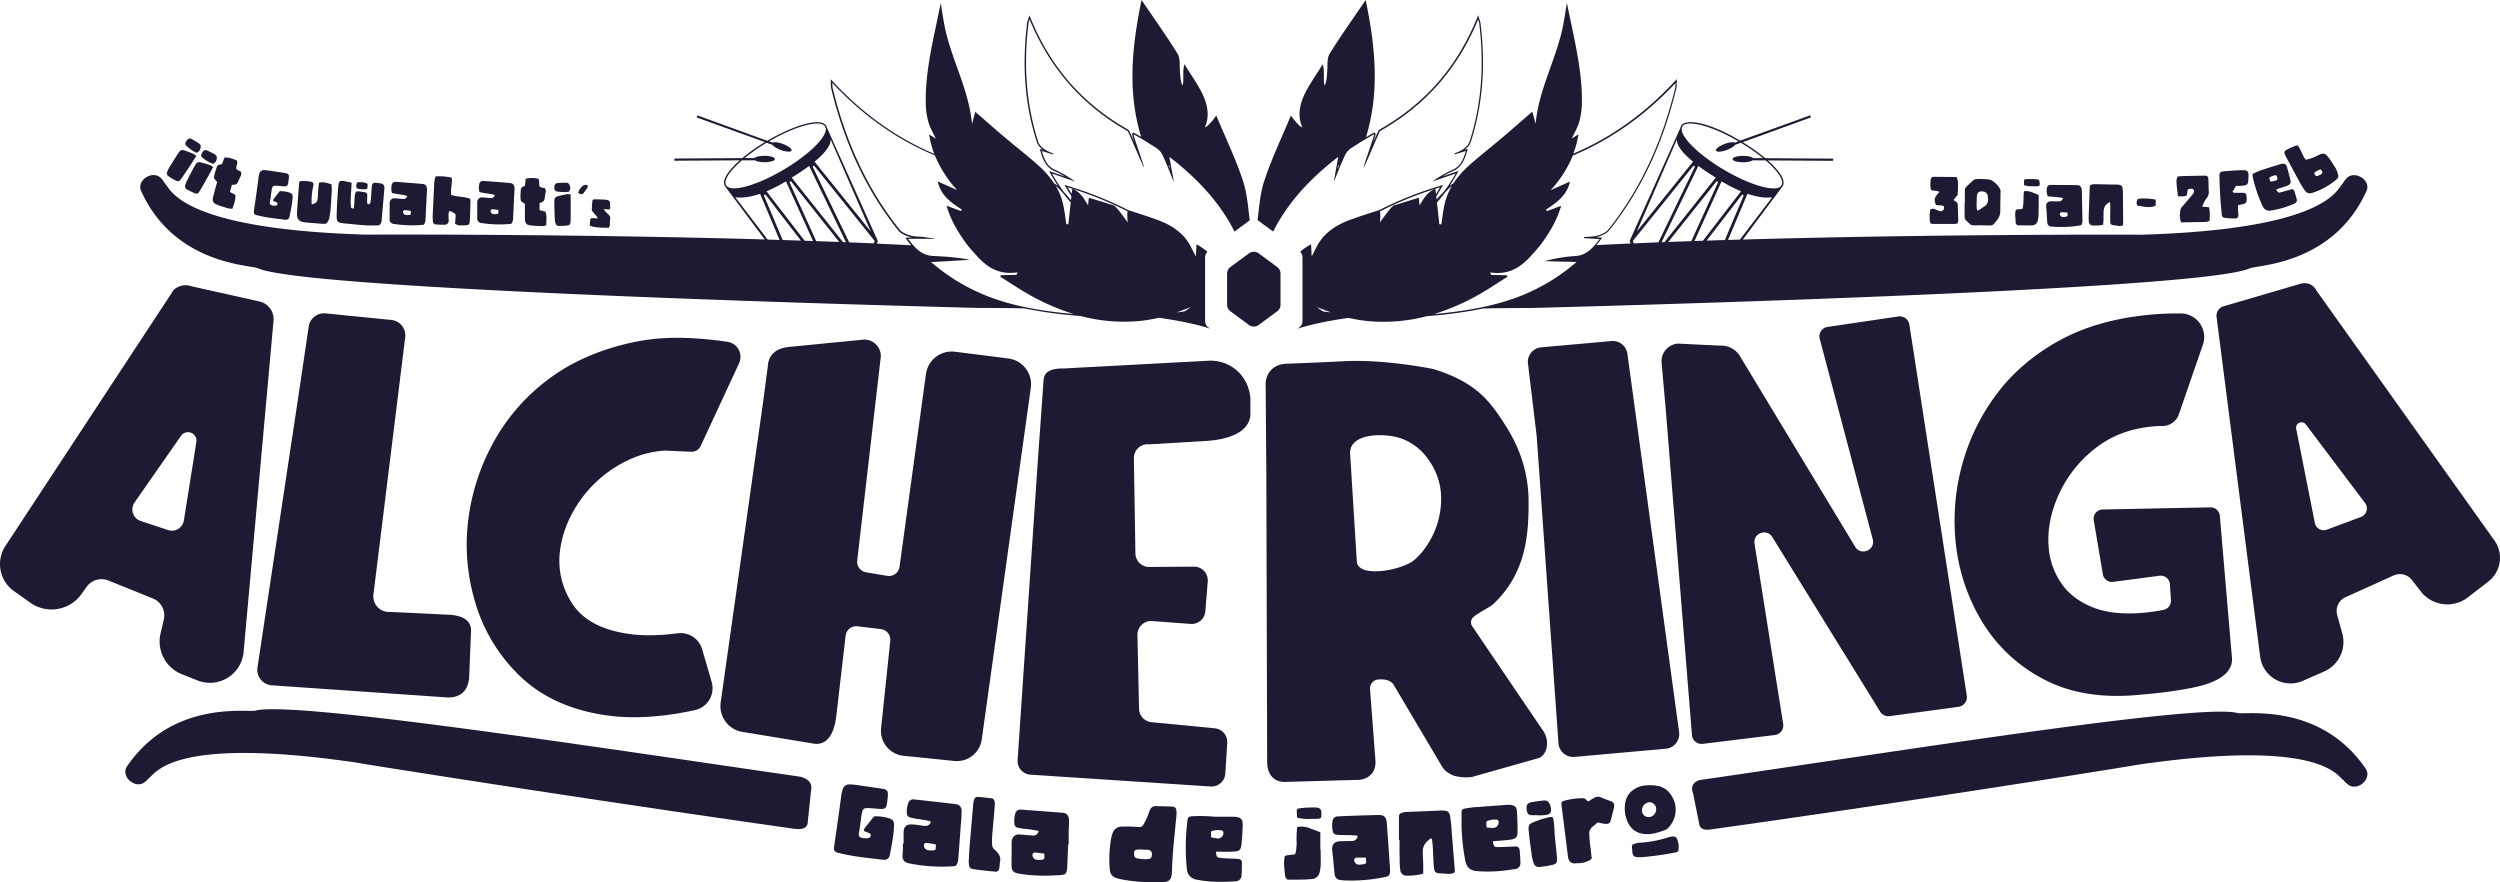 <svg xmlns="http://www.w3.org/2000/svg" viewBox="0 0 1767.51 623.75"><defs><style>.cls-1{fill:#1e1a33;}</style></defs><title>logo dark36</title><g id="Layer_2" data-name="Layer 2"><g id="Single_Color" data-name="Single Color"><path class="cls-1" d="M571,582l2.49-23.72c1.46-7.9-8.47-9.25-8.47-9.25-136.92-19.8-355.08-53.48-384-46.72a9.52,9.52,0,0,1-1.6.25c-9.22.57-58.65-5.7-89.32,38.83l0,.05c-5.61,7.22,5.93,17.43,12.77,11.07.1-.1.89-.7,1-.8s1.54-1.69,1.78-1.86c4.74-3.42,16.86-29.53,145.61-10.8q.88.13,1.77.3c7.75,1.44,161.64,25.82,308.49,46.6C571,587.32,571,582,571,582Z"/><path class="cls-1" d="M1208.67,586.53c145.08-20.3,293.08-44.1,300.67-45.51q.89-.16,1.77-.3c128.74-18.72,140.87,7.37,145.61,10.8.24.17,1.56,1.66,1.78,1.87s.89.7,1,.79c6.84,6.36,18.38-3.84,12.77-11.07l0-.05c-30.67-44.53-80.1-38.26-89.32-38.83a9.52,9.52,0,0,1-1.6-.25c-28.49-6.66-241.18,27.53-379.27,47.46,0,0-8.28,1.45-5,9.73l4.29,21.43S1201.7,587.51,1208.67,586.53Z"/><path class="cls-1" d="M138.81,108a27.09,27.09,0,0,1-6.8-4.71c-1.28-1.07-1.22-2.21-.14-3.76s2.13-2,3.55-1.27a57.8,57.8,0,0,1,5.07,3.06c1.51,1,1.71,1.93,1.21,3.66A4,4,0,0,1,138.81,108Zm0,2.34c-2,3-3.69,5.74-5.48,8.42s-3.63,5.39-5.52,8c-1,1.39-1.73,1.68-3.28,1a43,43,0,0,1-5.45-3.18,2.37,2.37,0,0,1-.88-3,15.65,15.65,0,0,1,1.21-2.7c2.14-3.49,4.25-7,6.52-10.41,1.77-2.65,2.44-2.82,5.29-1.84,2,.68,4,1.5,5.9,2.32A10.35,10.35,0,0,1,138.79,110.37Z"/><path class="cls-1" d="M150.51,115.82a27.47,27.47,0,0,1-7.15-4.16c-1.35-1-1.38-2.11-.42-3.74s2-2.18,3.44-1.54a54.48,54.48,0,0,1,5.29,2.66c1.59.9,1.86,1.78,1.49,3.55A4,4,0,0,1,150.51,115.82Zm.16,2.34c-1.72,3.16-3.24,6-4.81,8.82s-3.2,5.65-4.88,8.42c-.88,1.46-1.6,1.81-3.2,1.22a43.68,43.68,0,0,1-5.68-2.75,2.39,2.39,0,0,1-1.11-2.93,15.91,15.91,0,0,1,1-2.78c1.85-3.65,3.68-7.31,5.69-10.88,1.56-2.77,2.21-3,5.13-2.25,2,.53,4.06,1.19,6.06,1.87A9.3,9.3,0,0,1,150.67,118.16Z"/><path class="cls-1" d="M156.94,116.12c.66-1.79,1.2-3.23,1.8-4.82a19.84,19.84,0,0,1,8.86,2.31c.65,2.07-.74,3.73-.54,5.85a18,18,0,0,0,1.48,1,17.46,17.46,0,0,0,1.7.8,3.8,3.8,0,0,1-.17,3.48,27.68,27.68,0,0,0-1.46,3.07c-.68,2.28-2.2,3.15-4.63,2.79l-1.39,5.14,3.77,2c.42,3.49-1,6.54-2,9.84a14.11,14.11,0,0,1-2.76-.22c-2.71-.8-5.45-1.57-8.06-2.62-3-1.21-3.59-2.58-2.81-5.71.85-3.43,1.82-6.83,2.77-10.36L151.29,126c.08-2.72,1.15-5.34,2-8C153.89,116.23,155.49,116.44,156.94,116.12Z"/><path class="cls-1" d="M197.81,135.16a20.17,20.17,0,0,1,6.79,1c1.81.59,2.41,1.5,2.27,3.43s-.42,4.12-.75,6.16c-.38,2.32-.89,4.61-1.33,6.92-.38,2-1.23,3-3.79,2.65-3.82-.59-7.67-.94-11.49-1.53-2.58-.4-5.13-1-7.7-1.59-2-.42-2.53-1-2.26-3.18.54-4.25,1.21-8.48,1.8-12.72.44-3.14.85-6.29,1.27-9.44.07-.54.1-1.1.19-1.64.77-4.6,1.8-5.39,6.32-4.75,4.1.58,8.2,1.18,12.29,1.84,2.44.38,3.09,1.17,2.78,3.65-.77,6-.26,6.22-6.33,5.52-1.5-.17-3-.12-4.36-.17-1.55,1.24-1.35,2.87-1.61,4.32s-.45,3-.6,4.52-1,2.91-.21,4.48a5.51,5.51,0,0,0,3.93.71c1-.11,1.39-.78,1-2L193,141.89a6.53,6.53,0,0,1,.54-1.35C194.87,138.79,196.26,137.08,197.81,135.16Z"/><path class="cls-1" d="M234.32,130.21a31.86,31.86,0,0,1,.27,3.79c-.25,4.83-.53,9.65-.91,14.47-.15,1.92-.57,3.82-.89,5.73a7.12,7.12,0,0,1-2.34,4c-.84,0-1.8.1-2.75,0-3.86-.28-7.73-.55-11.58-.94-4.82-.48-6.36-2.09-6.12-7,.34-7,1-14.06,1.49-21.09,0-.25.23-.48.51-1a24,24,0,0,1,8.36.44,1.65,1.65,0,0,1,1.24,1.91c-.09,1-.35,1.9-.5,2.85a46,46,0,0,0-.74,11.12c3-.71,4-1.63,4.24-4.17.18-1.93.2-3.87.35-5.79s.38-3.53.57-5.33C228.74,128.25,231.39,129.56,234.32,130.21Z"/><path class="cls-1" d="M248.62,129.18c-.26,4.46-.54,8.31-.68,12.16a33,33,0,0,0,.27,5.35c0,.33,1,.54,1.74.91,1.17-4.14,0-8.32,1.7-12.08,2.14-.56,4.15.19,6.17.4,1.32.14,1.86,1,1.85,2.32s-.13,2.76-.13,4.14a12.51,12.51,0,0,0,.29,1.86c1.27.52,1.77-.28,2-1a12.18,12.18,0,0,0,.42-2.85c.23-2.89.37-5.78.65-8.67.19-2,1-2.64,3-2.47,1.13.08,2.26.25,3.44.43a2.85,2.85,0,0,1,2.44,2.61q0,.3,0,.6c-.61,7.57-1.29,15.13-1.95,22.69a8.28,8.28,0,0,1-.18,1.23c-.45,1.87-1.27,2.62-3.17,2.61-3.18,0-6.36,0-9.52-.22-4.54-.32-9.07-.84-13.6-1.28-4.83-.47-5.41-1-5.34-5.89.08-4.69.4-9.38.67-14.06.14-2.48.34-5,.65-7.42s1-2.91,3.31-2.61C244.57,128.18,246.42,128.71,248.62,129.18Zm4.56-.35a15.52,15.52,0,0,1,5.93.68,1.14,1.14,0,0,1,.8,1.18l-.14,2a1.17,1.17,0,0,1-1,1.07,18.16,18.16,0,0,1-5.84-.35,1.17,1.17,0,0,1-.89-.77,4.81,4.81,0,0,1,.15-3A1.16,1.16,0,0,1,253.18,128.83Z"/><path class="cls-1" d="M299.56,158.89a81.91,81.91,0,0,1-21.32-.61,3,3,0,0,1-2.77-3.11c-.07-.81,0-1.65,0-2.47q0-3.72.05-7.44c0-.55-.08-1.11,0-1.66a3.25,3.25,0,0,1,3.76-3.38c1.93.09,3.85.34,5.77.47a2.58,2.58,0,0,0,2.84-2.17c-3.51-1.06-7.2-1.24-10.72-2.06a10.38,10.38,0,0,1-.24-5.55,2.59,2.59,0,0,1,2.93-2.33q9.5.64,19,1.5c2,.19,2.85,1.38,3,3.34a10.26,10.26,0,0,1,0,1.24q-.51,10.13-1,20.23A6.26,6.26,0,0,1,299.56,158.89Zm-9.12-9.81c-1.51-.19-2.85-.43-4.2-.52a1.27,1.27,0,0,0-1.23,1.72c.18.58.65,1.38,1.13,1.49a6.36,6.36,0,0,0,4.24-.17C290.4,150.88,290.42,150.1,290.44,149.08Z"/><path class="cls-1" d="M307.94,124.72a40.49,40.49,0,0,1,11.43.89c.56,4.1-1,8-.35,12.14,4.24,1.69,9,1,13.29,2.79a6.68,6.68,0,0,1,.34,1.63c-.13,4.68-.25,9.37-.49,14.05-.12,2.37-.63,2.85-3,3.05a32.59,32.59,0,0,1-4.94,0,9.36,9.36,0,0,1-2.48-1l.47-6.51a9,9,0,0,0-4.34-2.63c-1,1.36-.74,2.76-.76,4.1,0,1,.17,1.93.1,2.88a2.67,2.67,0,0,1-2.95,2.77c-1.92,0-3.86,0-5.78-.17a2.28,2.28,0,0,1-2.42-2.32,27.16,27.16,0,0,1-.14-4.13c.32-7.3.69-14.59,1.06-21.89A18.62,18.62,0,0,1,307.94,124.72Z"/><path class="cls-1" d="M361.5,158.25a82.87,82.87,0,0,1-21.33-.61,3,3,0,0,1-2.76-3.11,22.83,22.83,0,0,1,0-2.48q0-3.72,0-7.44c0-.55-.08-1.1,0-1.65.16-2.29,1.45-3.49,3.77-3.38,1.92.08,3.84.34,5.77.47a2.57,2.57,0,0,0,2.83-2.18c-3.51-1.06-7.19-1.23-10.71-2.05a10.28,10.28,0,0,1-.24-5.55,2.6,2.6,0,0,1,2.93-2.34c6.32.43,12.64.92,19,1.51,1.95.18,2.84,1.37,3,3.34a10.27,10.27,0,0,1,0,1.24c-.34,6.74-.67,13.48-1,20.22A6.35,6.35,0,0,1,361.5,158.25Zm-9.12-9.82c-1.51-.19-2.85-.42-4.21-.51a1.26,1.26,0,0,0-1.23,1.71c.19.58.65,1.38,1.13,1.5a6.42,6.42,0,0,0,4.24-.17C352.33,150.23,352.35,149.46,352.38,148.43Z"/><path class="cls-1" d="M371.14,131.38c.18-1.86.33-3.35.5-5a19.21,19.21,0,0,1,8.95,0c1.13,1.79.23,3.71,1,5.66.44.16,1,.44,1.66.61a15.51,15.51,0,0,0,1.81.32,3.76,3.76,0,0,1,.7,3.34,25.16,25.16,0,0,0-.6,3.26c-.08,2.33-1.29,3.52-3.68,3.8l0,5.2,4.06,1c1.27,3.19.7,6.43.6,9.8a14.12,14.12,0,0,1-2.66.48c-2.76-.08-5.54-.12-8.27-.46-3.12-.4-4-1.54-4.09-4.69-.05-3.45,0-6.9,0-10.48l-2.8-2.06c-.61-2.59-.25-5.34-.09-8.08C368.29,132.25,369.85,132.05,371.14,131.38Z"/><path class="cls-1" d="M402.17,135.56a26.75,26.75,0,0,1-8.08-.14c-1.63-.18-2.19-1.15-2.15-3s.64-2.8,2.2-3a56,56,0,0,1,5.79-.26c1.78,0,2.43.64,3,2.33A3.87,3.87,0,0,1,402.17,135.56Zm1.25,1.93c0,3.51.1,6.66.09,9.81s0,6.34-.15,9.51c-.05,1.66-.5,2.31-2.15,2.56a42.05,42.05,0,0,1-6.15.36,2.32,2.32,0,0,1-2.34-2,15.41,15.41,0,0,1-.47-2.85c-.16-4-.34-8-.33-12,0-3.11.46-3.61,3.31-4.36,2-.53,4-.92,6.06-1.3A9.38,9.38,0,0,1,403.42,137.49Z"/><path class="cls-1" d="M408.74,136.47a10,10,0,0,1,3.19-5,4,4,0,0,1,2.24-.76,1.2,1.2,0,0,1,1.09,2c-.82,1.27-1.68,2.53-2.62,3.71S411.2,137.54,408.74,136.47Z"/><path class="cls-1" d="M426.79,147.73a19.92,19.92,0,0,0,3.31,3.88,3.39,3.39,0,0,1,1.26,3.49c-.18,1-.09,2.11-.17,3.16a4.59,4.59,0,0,1-.81,2.81c-4.42-.13-8.89.08-13.23-1.38a13.32,13.32,0,0,1,.25-4.58,1.06,1.06,0,0,1,1.14-.9c.79,0,1.58.09,2.37.15l1.43.1c.34-.7-.07-1-.33-1.3-.89-1.09-1.79-2.17-2.73-3.21a3.2,3.2,0,0,1-.87-2.65c.17-1.57.19-3.16.36-4.73.13-1.23.54-1.65,1.65-1.64,2.55,0,5.09.12,7.64.23a10.93,10.93,0,0,1,1.54.34,1.86,1.86,0,0,1,1.63,1.8c.11,1.22.16,2.45.18,3.68,0,.83-.5,1.22-1.41,1.13S428.28,147.91,426.79,147.73Z"/><path class="cls-1" d="M813.78,623.75A119.09,119.09,0,0,1,797,622.41a56.74,56.74,0,0,1-7-1.41c-3.73-1.16-5.16-2.83-5.4-6.71a82.83,82.83,0,0,1,1.2-22.61,20.48,20.48,0,0,1,.77-2.53,6.72,6.72,0,0,1,6.54-4.74,111.93,111.93,0,0,1,12,.3,3.14,3.14,0,0,0,3.34-1.77,47.52,47.52,0,0,0,3.79-8.27c.26-.71.5-1.44.82-2.12a4.13,4.13,0,0,1,4.09-2.61c3.76.09,7.53.16,11.29.31,2.29.09,3.18,1,3.32,3.25.2,3.14-.37,6.23-.64,9.34-1,11-2.32,22.07-2.53,33.18,0,.72-.1,1.44-.18,2.16-.44,3.79-1.89,5.19-5.72,5.44-1.48.1-3,.1-4.44.12S815.27,623.75,813.78,623.75Zm-5.51-23v-.11c-1.2,0-2.41-.08-3.6,0-2.58.22-3,.77-2.82,3.39a5.33,5.33,0,0,0,.17,1.06,2.08,2.08,0,0,0,1.68,1.7c2.83.47,5.67,1,8.57.49a2.24,2.24,0,0,0,2-1.93c.64-3-.57-4.58-3.59-4.61Z"/><path class="cls-1" d="M638.86,596.45c0-2.76-.06-5.52,0-8.28.09-3.53,2-5.39,5.56-5.3,2.93.08,5.81.63,8.71,1,2.41.29,3.77-.33,4.74-2.17.35-.66.29-.94-.47-1.14a73.57,73.57,0,0,0-7.79-1.43,47.21,47.21,0,0,1-6.12-1.18,2.88,2.88,0,0,1-2.31-2.83,18.39,18.39,0,0,1,.86-7.11,3.73,3.73,0,0,1,4.33-2.8q11.18,1.2,22.33,2.48c2.27.25,4.53.53,6.8.82a4.5,4.5,0,0,1,4.36,4.7,89.57,89.57,0,0,1-.58,9.95c-.48,7.19-1,14.37-1.59,21.56-.17,2.1-.15,4.25-1.14,6.21a2.33,2.33,0,0,1-2.17,1.5,117.75,117.75,0,0,1-31.79-2.06c-3.35-.71-4.71-2.55-4.48-6,.09-1.32.2-2.64.24-4s0-2.64,0-4Zm22.76,2.13c-.32-.45.66-1.4-.39-1.62-2-.42-4-.71-6-1a1.75,1.75,0,0,0-2,1.57,3.32,3.32,0,0,0,2,3.3,10.79,10.79,0,0,0,3.79.42C661.51,601.12,661.51,601.13,661.62,598.58Z"/><path class="cls-1" d="M755.21,596.85q-.36,8.46-.71,16.92a8.24,8.24,0,0,1-.17,1.31c-.61,2.85-1.16,3.26-4,3.51a128.32,128.32,0,0,1-20.28.23,82.28,82.28,0,0,1-10.83-1.41c-2.58-.54-3.86-1.89-4-4.54-.13-2.91,0-5.84,0-8.76,0-2.69,0-5.37,0-8.06a7.15,7.15,0,0,1,.92-3.92A4.86,4.86,0,0,1,721,590c3,.18,6.07.51,9.1.71a3.69,3.69,0,0,0,4-2.4c.3-.66.19-.88-.52-1a91.49,91.49,0,0,0-9.75-1.38,32.34,32.34,0,0,1-4.48-.8,2.66,2.66,0,0,1-2.13-2.45,19.57,19.57,0,0,1,.51-7.27,3.81,3.81,0,0,1,4.4-3q14.55,1.1,29.1,2.21a4.46,4.46,0,0,1,4.47,4.33c.3,3-.1,5.92-.13,8.88s0,6.08,0,9.12Zm-16.83,8.57V604.1c0-.35,0-.62-.48-.67-2-.22-4-.51-6-.67a1.76,1.76,0,0,0-1.95,1.58,3.4,3.4,0,0,0,1.89,3.19,9.43,9.43,0,0,0,4.51.32C738.37,607.46,738.38,607.47,738.38,605.42Z"/><path class="cls-1" d="M960.57,576.59l14.08-.4c3.56-.1,5.49,1.54,5.77,5.11.59,7.66,1.12,15.33,1.66,23,.24,3.39.47,6.79.69,10.18a9.89,9.89,0,0,1,0,1.44c-.21,3-.74,3.55-3.64,4.16a116.52,116.52,0,0,1-25.88,2.45c-1.72,0-3.44-.11-5.16-.28-2.71-.27-4.14-1.56-4.5-4.29-.41-3.06-.61-6.13-.92-9.2-.26-2.59-.55-5.17-.81-7.76-.38-3.83,1.52-6.06,5.37-6.22,2.88-.11,5.76-.14,8.64-.22a3.79,3.79,0,0,0,3.79-2.59c.34-.84.23-1.25-.76-1.28-1.64-.06-3.27-.21-4.91-.25-2.84-.07-5.69.09-8.52-.24-2.14-.25-2.79-.73-3.22-2.75a17.75,17.75,0,0,1-.11-7,3.54,3.54,0,0,1,3.6-3.24C950.84,576.92,956,576.76,960.57,576.59Zm.92,34.69c.48,0,1-.07,1.43-.13,3-.36,3.17-.62,2.86-3.54a4,4,0,0,1,0-.59c0-.51-.19-.69-.71-.68-1.87,0-3.75-.05-5.63,0a1.92,1.92,0,0,0-1.75,2.94A3.49,3.49,0,0,0,961.49,611.28Z"/><path class="cls-1" d="M632,585.4c-.3,5.83-1.6,12.15-2.77,18.49-.6,3.2-2.1,4.29-5.35,3.9-10.17-1.21-20.4-2.11-30.38-4.63-.38-.1-.78-.17-1.16-.28-2.17-.64-3-1.76-2.65-4,1-7.38,2.12-14.75,3.15-22.12.71-5,1.36-10.08,2.07-15.12a16,16,0,0,1,1.17-4.27,4.45,4.45,0,0,1,4.26-2.77,40.43,40.43,0,0,1,7.52.73c5.47.77,10.94,1.54,16.4,2.4,2.69.42,3.62,1.61,3.47,4.27a52,52,0,0,1-.81,7c-.43,2.2-1.29,2.89-3.55,2.92-3.41,0-6.78-.63-10.2-.58-2.19,0-3,.5-3.61,2.64a45.45,45.45,0,0,0-.92,5.8c-.5,2.92-.66,5.88-1.33,8.78-.58,2.47.42,3.7,2.95,4a14.92,14.92,0,0,0,3.47,0,2.07,2.07,0,0,0,1.88-1.75c.25-1.07-.46-1.53-1.28-1.87-1-.42-2-.83-3-1.2-.55-.2-.77-.44-.52-1a7.35,7.35,0,0,1,.92-1.81q2.91-3.59,5.77-7.23a1.41,1.41,0,0,1,1.22-.57,31.11,31.11,0,0,1,8.8,1.1C631.63,579.35,632.45,580.54,632,585.4Z"/><path class="cls-1" d="M1033.33,582.48c0-2.65,0-5.29,0-7.94,0-2.08.39-2.43,2.45-2.9a71.75,71.75,0,0,1,10.13-1.17c6.35-.5,12.7-.94,19-1.39a14,14,0,0,1,3.36,0c2.81.46,4,1.55,4.17,4.38.33,5.08.54,10.16.47,15.25,0,3-1.42,4.38-4.44,4.84-4,.59-8,.79-12.08,1.14-.76.07-1,.19-.84,1,.53,2.68,1.13,3.29,3.83,3.22,3.89-.09,7.77-.25,11.65-.43,2.29-.1,3.19.67,3.41,3,.27,2.79.47,5.58.5,8.39a4.11,4.11,0,0,1-3.78,4.54c-3,.48-6,.91-9,1.23a95.71,95.71,0,0,1-17.51.28c-5.2-.38-7.67-2.47-8.7-7.57A142.54,142.54,0,0,1,1033.33,582.48Zm21.59,2.93c2.62,0,4.21-1.17,4.59-3.46.27-1.59-.4-2.46-2-2.55a14.19,14.19,0,0,0-4.62.61c-2.09.58-2.09.58-2,2.66,0,.24,0,.48,0,.72-.06,1.22.28,2,1.73,1.81A10.87,10.87,0,0,1,1054.92,585.41Z"/><path class="cls-1" d="M859,577.44c4.65,0,9.29,0,13.94,0a11.38,11.38,0,0,1,2.59.48,3.7,3.7,0,0,1,2.92,3.26,19.69,19.69,0,0,1,0,5,111.19,111.19,0,0,1-.91,12.09c-.4,2.42-1.56,3.45-4,3.71a100.26,100.26,0,0,1-12.38.1c-1.5,0-1.55-.05-1.33,1.47.32,2.22.84,2.77,3,3,3.95.44,7.92.41,11.87.68a7.15,7.15,0,0,1,1.54.22,2.28,2.28,0,0,1,1.78,2.38c0,3,0,6-.25,9a4.17,4.17,0,0,1-4,4.23c-9.34.65-18.66.68-27.89-1.17-4.15-.83-6.36-3.41-6.82-8a153.27,153.27,0,0,1,.44-33.58c.3-2.6.74-3,3.36-3.23A109.66,109.66,0,0,1,859,577.44Zm-2.76,12.35a7.77,7.77,0,0,1,0,1.08c-.11.87.16,1.3,1.11,1.38s2.12.39,3.19.52a3.89,3.89,0,0,0,4.4-3.46,1.78,1.78,0,0,0-1.65-2.28,13,13,0,0,0-4.89.13C856.2,587.54,856.2,587.57,856.2,589.79Z"/><path class="cls-1" d="M989.06,594c0-5.53.06-11.06,0-16.58a2.5,2.5,0,0,1,1.72-2.65,10.16,10.16,0,0,1,3.74-.73q10.5-.4,21-.84c1.76-.08,3.52-.2,5.28-.11,2.65.12,3.88,1.12,4.4,3.71a104.66,104.66,0,0,1,1.18,11.58c.74,8.66,1.39,17.32,2.12,26,.21,2.57.08,2.77-2.41,3.28-2.29.48-4.54-.13-6.82-.14a13.63,13.63,0,0,1-3.1-.34,2.56,2.56,0,0,1-2.06-2.08,46.5,46.5,0,0,1-.66-7.16c-.29-4.2-.28-8.41-.77-12.59,0-.35-.11-.71-.17-1.06-.33-1.95-.35-2-2-.73-3,2.25-4.75,5.05-4.63,9,.1,3.24.3,6.48.37,9.72,0,1.6-.05,3.21,0,4.81,0,.6-.32.7-.8.81a41.34,41.34,0,0,1-11.19,1.2,4.15,4.15,0,0,1-4.21-3.82c-.61-3.69-.44-7.43-.54-11.15-.1-3.36,0-6.73,0-10.09Z"/><path class="cls-1" d="M1115,610.27l-.39.06c-4.2.59-5.68-1.63-6.07-4.83-1.21-9.89-2.47-19.78-3.72-29.67-.28-2.23-.55-4.45-.86-6.67-.25-1.83.12-2.46,1.89-3a46.9,46.9,0,0,1,13.53-1.79c1.18,0,1.79.82,2.47,1.5a1.33,1.33,0,0,0,2,.22,33.38,33.38,0,0,1,3.48-2.13,4.82,4.82,0,0,1,4.5-.22c2.15,1,4.39,1.71,6.6,2.54,2.55,1,3.22,2.09,2.63,4.72-.68,3.08-1.5,6.13-2.34,9.18-.49,1.75-1.45,2.36-3.29,2.33a26.06,26.06,0,0,1-5-.89,1.47,1.47,0,0,0-1.51.38,34.32,34.32,0,0,1-2.85,2.39,6,6,0,0,0-2.45,5.31,95,95,0,0,0,1,10.52c.23,2,.4,4,.68,6a1.46,1.46,0,0,1-.78,1.57,16.22,16.22,0,0,1-8.88,2.5Z"/><path class="cls-1" d="M1148.73,571.77c0-5.35,1.36-10.06,6-13.32a17.13,17.13,0,0,1,9.16-3.19,29.28,29.28,0,0,1,9,.58c5.46,1.4,8.59,5.25,10.66,10.2a18.2,18.2,0,0,1-4.83,19.92,2.71,2.71,0,0,1-.78.55c-4.46,1.68-8.93,3.37-13.8,3.22-7.35-.22-11.91-3.76-14.28-11A21.62,21.62,0,0,1,1148.73,571.77Zm12.13,1.1a4.71,4.71,0,0,0,4.74,4.83,5.49,5.49,0,0,0,5.32-5.52,4.82,4.82,0,0,0-4.52-5A5.8,5.8,0,0,0,1160.86,572.87Z"/><path class="cls-1" d="M685.07,606.67c.09-5.57.72-11.1,1.16-16.65.57-7,1.22-14,1.82-21.06a17.31,17.31,0,0,1,.57-3.43,2.58,2.58,0,0,1,2.85-2.07c3.36.12,6.69.67,10,1a1.33,1.33,0,0,1,.87.58,4.76,4.76,0,0,1,1,3.59c-.4,7-1.22,14-1.75,21a49.81,49.81,0,0,0-.15,7.43,4.75,4.75,0,0,0,1.67,3.57,15.88,15.88,0,0,1,2.62,2.81,6.59,6.59,0,0,1,1.38,5.29c-.3,1.69-.35,3.42-.61,5.12a2.51,2.51,0,0,1-3,2.39c-5.15-.45-10.28-1-15.39-1.77-2.27-.35-3-1.34-3.12-3.67,0-.68-.08-1.36-.08-2S685,607.35,685.07,606.67Z"/><path class="cls-1" d="M933.73,600.76c-.11,4.49.33,9-.25,13.45a17.84,17.84,0,0,1-.57,2.82,5.76,5.76,0,0,1-5.14,4.42c-5.66.59-11.36.47-17,.5a1.21,1.21,0,0,1-.93-.45,3.84,3.84,0,0,1-1.3-2.38c-.23-3.79-1-7.56-.57-11.38.3-2.82.29-2.82,3.11-3.16,1.15-.14,2.3-.36,3.46-.4a1.29,1.29,0,0,0,1.44-1.2,32.13,32.13,0,0,0,.74-6.91,79,79,0,0,1,.22-9.61c.28-2.17-.14-1.71,2-2a15.78,15.78,0,0,1,7.39,1.24c2.07.73,4.11,1.56,6.18,2.29a1.19,1.19,0,0,1,1,1.36c-.05,3.8,0,7.61,0,11.41Z"/><path class="cls-1" d="M1100.82,606.6v1.09c0,2.24-.61,3.08-2.81,3.67a55,55,0,0,1-8.27,1.44l-1,.1c-2.27.32-3.64-.53-4.45-2.69a27.46,27.46,0,0,1-1.41-6.07c-.73-5.43-1.54-10.86-2.05-16.32,0-.56-.11-1.12-.13-1.68-.08-2.47.6-3.62,2.87-4.59a63.08,63.08,0,0,1,10.91-3.6c3.64-.8,3.58-.22,4,2.82.59,3.84.49,7.74.89,11.61C1099.93,597.16,1100.37,601.94,1100.82,606.6Z"/><path class="cls-1" d="M1159.47,606.06c-3.92.13-5.27-.61-5.49-4.65,0-.64-.09-1.28-.14-1.91-.15-2.16-.13-2.1,1.9-3a15.61,15.61,0,0,1,5-.76,81.13,81.13,0,0,0,18.2-3.57,13.27,13.27,0,0,1,4-.78,2.63,2.63,0,0,1,2.7,1.63c1,2.68,1.7,5.42.87,8.31a1.39,1.39,0,0,1-1.23,1.2,204.86,204.86,0,0,1-22.3,3.28A23.32,23.32,0,0,1,1159.47,606.06Z"/><path class="cls-1" d="M1086.92,576.36h-3.71c-2.29,0-3.28-.85-3.72-3.08a7.69,7.69,0,0,1-.19-1.42c-.11-3.11.66-4.12,3.68-4.71a82.16,82.16,0,0,1,8.55-1.2,3.7,3.7,0,0,1,3.82,1.95,8.68,8.68,0,0,1,1.22,4.68,3.11,3.11,0,0,1-2.73,3.41A23,23,0,0,1,1086.92,576.36Z"/><path class="cls-1" d="M927,578.92a27.7,27.7,0,0,1-9.16-.68c-.63-.16-.83-.38-.84-1,0-1.24-.19-2.47-.2-3.71s.45-1.87,1.73-2a67.25,67.25,0,0,1,12-.61c2.65.21,3.56,1.1,3.7,3.73,0,.63,0,1.28,0,1.91.06,1.73-.81,2.15-2.39,2.32A45,45,0,0,1,927,578.92Z"/><path class="cls-1" d="M1364.71,148.14a3.81,3.81,0,0,1,4,.08,15.7,15.7,0,0,0,2.64,1,2.42,2.42,0,0,0,2.6-.78,3.12,3.12,0,0,0,.53-1.86c0-.75-.66-1.16-1.4-1.23-1.47-.16-2.95-.26-4.34-.38-1.56-4.16-1.3-5.16,2.34-9.08-.69-1-1.84-.84-2.82-1s-1.87-.27-2.9-.42c-.92-2.57-.53-5.13-.34-7.66a1.92,1.92,0,0,1,1.59-1.66,4.58,4.58,0,0,1,1.22-.15l15.39.16c1.26,2.59,1.33,3.67.83,12.7l-2.88,3.53c.69.5,1.18.88,1.7,1.23a2.42,2.42,0,0,1,1.25,2c.12,3.67.32,7.34.35,11,0,2.13-.59,2.7-2.65,2.71q-7.56,0-15.11,0c-1.44,0-2.12-.53-2.25-1.84A28.34,28.34,0,0,1,1364.71,148.14Z"/><path class="cls-1" d="M1389.14,143.5c0-2.86,0-5.72,0-8.58a3.74,3.74,0,0,1,1.14-2.94c1.48-1.42,3-2.83,4.46-4.22,1.31-1.22,3-1.24,4.63-1.25a69.56,69.56,0,0,1,7.34.48c2.25.24,7.28,5.22,7.61,7.42a9.84,9.84,0,0,1,.07,1.63c-.06,4.5-.17,9-.19,13.5a9.29,9.29,0,0,1-2,5.65c-3.2,4.36-3.13,4.36-8.26,4.16-2.85-.11-5.71-.06-8.56,0a3.55,3.55,0,0,1-2.61-.94c-.8-.74-1.59-1.49-2.4-2.22a4,4,0,0,1-1.39-3.26c0-3.13,0-6.27,0-9.41Zm8.95,5.43c1.77-.61,2.9-1.84,4.29-2.62,2.75-1.56,3.63-3.87,3-6.87,0-.26,0-.55,0-.81-.35-2.17-1.94-3.36-4.41-3.32-2,0-3.14,1.07-3.29,3.37-.17,2.72-.21,5.44-.22,8.17A8.46,8.46,0,0,0,1398.09,148.93Z"/><path class="cls-1" d="M1431,135.29c2.77-.45,3.73-.21,10.35,2.6,0,1.24,0,2.59,0,3.94,0,3.27,0,6.54-.1,9.81a21.93,21.93,0,0,1-.46,4c-.52,2.36-1.82,3.56-4.26,3.66-3.53.14-7.07,0-10.27,0-1.44-1.18-1.2-2.5-1.26-3.68-.13-2.41-.59-4.86.28-7.43l4.52-.45C1431.19,143.64,1430.21,139.33,1431,135.29Zm0-4.36v-3.62c.3-.23.5-.53.73-.55a42.31,42.31,0,0,1,9.62.23,5.77,5.77,0,0,1,.6,4.13,4.16,4.16,0,0,1-1.38.57c-2,0-4.08,0-6.12-.08A27.38,27.38,0,0,1,1431,130.93Z"/><path class="cls-1" d="M1471.36,159.28a81.41,81.41,0,0,1-21,.9,3,3,0,0,1-2.94-2.86c-.13-.8-.09-1.63-.15-2.44-.15-2.45-.32-4.89-.48-7.33,0-.54-.16-1.08-.16-1.63a3.21,3.21,0,0,1,3.47-3.59c1.9-.05,3.81.06,5.72,0a2.54,2.54,0,0,0,2.63-2.34c-3.53-.79-7.17-.71-10.69-1.26a10.19,10.19,0,0,1-.63-5.45,2.56,2.56,0,0,1,2.72-2.51c6.26,0,12.51,0,18.77.14,1.94,0,2.9,1.16,3.18,3.08a10.14,10.14,0,0,1,.07,1.23c.14,6.66.29,13.32.41,20A6.23,6.23,0,0,1,1471.36,159.28Zm-9.67-9c-1.5-.09-2.84-.22-4.18-.21a1.25,1.25,0,0,0-1.09,1.77c.22.56.74,1.32,1.22,1.4a6.35,6.35,0,0,0,4.16-.47C1461.77,152,1461.73,151.27,1461.69,150.26Z"/><path class="cls-1" d="M1500.94,159.32a10.47,10.47,0,0,1-2.19.47c-1,0-1.89-.25-2.84-.36-3.88-.44-4-.51-4-4.52,0-3,.08-6,.09-9,0-.92-.12-1.83-.22-3.12a8.4,8.4,0,0,0-3.78,3.36,7.94,7.94,0,0,0-.72,3.51c-.13,1.9-.06,3.82-.11,5.73,0,1.2-.16,2.39-.24,3.52a25.92,25.92,0,0,1-7.84.45,2.72,2.72,0,0,1-2.28-2.55,35.41,35.41,0,0,1-.06-4.49c.19-6.14.42-12.27.64-18.4,0-.94.13-1.88.19-2.69,1.43-1.19,3-1,4.44-1,4.37.08,8.73.23,13.09.26,5.16,0,5.69.45,5.77,5.48.1,6.82.15,13.64.2,20.46C1501.1,157.27,1501,158.08,1500.94,159.32Z"/><path class="cls-1" d="M1524.07,141.07v4.31c-2.93,1.37-5.49,1.36-12.89,0-1-1.5-.58-3,.08-4.6C1515.49,139.76,1519.57,140.48,1524.07,141.07Z"/><path class="cls-1" d="M1557,146.14l4.7.35c.91,3.18.62,6.39.53,9.55-2.24,1.27-4.46.81-6.59.92-2.31.13-4.63.09-7,.13l-6.56.14c-1.3-3.25-1-6.37-.35-9.38.26-1.19,1.54-2.19,2.41-3.24,1.92-2.3,3.89-4.55,5.79-6.87.86-1.05,1.88-2.3.88-3.65-.82-1.12-2.22-.64-3.41-.42a3.34,3.34,0,0,0-.59.25c-.13.64-.29,1.41-.42,2.19s-.19,1.32-.29,2c-2,1-4,.75-6.18.65a75.9,75.9,0,0,1-1.15-11.15,11.45,11.45,0,0,1,.76-2.79c1.21-.12,2.28-.29,3.35-.32,4.9-.12,9.8-.2,14.71-.29a12.68,12.68,0,0,1,1.63,0,2,2,0,0,1,2.08,2.1c.13,1.63.12,3.26.17,4.9,0,1.09,0,2.18.1,3.27a7.72,7.72,0,0,1-1.75,6.07A18.67,18.67,0,0,0,1557,146.14Z"/><path class="cls-1" d="M1580.83,131.47l-2.47,4.14c1,1,2.14.64,3.15.68,1.63.06,3.27,0,4.89.06a2,2,0,0,1,1.85,1.87c.06.4.07.81.1,1.22.26,4.05-.16,4.56-4.31,5.24-.51.09-1,.23-1.7.39a20,20,0,0,0,.12,4.9c0,.82.13,1.64.08,2.45a2.08,2.08,0,0,1-2.13,2.05c-2.32,0-4.64-.09-6.94-.34-2-.22-2.54-.86-2.73-2.92-.41-4.48-.82-9-1.09-13.46s-.39-8.71-.52-13.07c-.07-2.45.6-3.36,2.93-3.56,4.34-.38,8.7-.7,13.06-.81,4-.09,4.8.72,4.57,4.85-.32,5.56,0,5.81-6.07,6.28C1582.81,131.5,1582,131.46,1580.83,131.47Z"/><path class="cls-1" d="M1592.51,123.08a47,47,0,0,1,5.09-2.39c4.9-1.65,9.85-3.16,14.78-4.7a8,8,0,0,1,2-.25,2.24,2.24,0,0,1,2,1.19,5.94,5.94,0,0,1,.64,1.49c.75,2.76,1.5,5.52,2.18,8.29s.14,3.76-2.46,4.7c-2.43.89-4.9,1.63-7.35,2.44.74,2,1.25,2.49,2.67,2.21s2.63-.69,3.94-1.05,2.62-.76,3.94-1.09a1.61,1.61,0,0,1,2.06.89,67.18,67.18,0,0,1,1.94,6.64c.12.51-.36,1.27-.74,1.77a3.11,3.11,0,0,1-1.34.88,67.47,67.47,0,0,1-16,4.71c-.27,0-.54.1-.81.12a5,5,0,0,1-5.26-3,93.12,93.12,0,0,1-5.25-13.73c-.63-2.09-1.18-4.2-1.7-6.32A25.4,25.4,0,0,1,1592.51,123.08Zm12.71,5.32a30.38,30.38,0,0,0,3.11-.53c2.09-.62,2.29-1.4,1-4a8.68,8.68,0,0,0-5,1.86Z"/><path class="cls-1" d="M1624.3,102.66c2.68,3,3.29,7.23,5.93,10.29a29.48,29.48,0,0,0,8.07-2.85c4.4-2.26,5.68-2,8.55,2,1.59,2.21,3,4.53,4.47,6.84a11.1,11.1,0,0,1,1,2.23c1.43,4.1,1.27,4.56-2.2,7.12A46.87,46.87,0,0,1,1637,135.6c-.52.16-1,.4-1.53.56-3.32,1-4.6.57-6.54-2.36-.9-1.36-1.79-2.74-2.57-4.17-3.39-6.22-6.74-12.46-10.1-18.69a18.58,18.58,0,0,1-1-2.22,1.87,1.87,0,0,1,.83-2.46A37.53,37.53,0,0,1,1624.3,102.66Zm11.82,19.52c.47,1.35,1,2.48,2,2.28a11,11,0,0,0,3.53-1.71c.27-.16.33-1,.16-1.45a6.56,6.56,0,0,0-1.17-1.53A14.92,14.92,0,0,0,1636.12,122.18Z"/><path class="cls-1" d="M854.37,231.56A5.78,5.78,0,0,1,852,226.9V182a5.79,5.79,0,0,1,1.65-4,43,43,0,0,0-7.73-5.25c-.14,3-.27,5.54-.42,8.64-2.25-4.15-3.87-8.11-6.35-11.5-4.93-6.71-12.17-11.21-20.38-14.24-6.82-2.53-13.81-4.77-20.81-7h-.1a257.92,257.92,0,0,0-42.8-17.14l-2.49-.76,1.34,2.23c.9,1.51,2.14,3.46,3.59,5.68-.11.94-.21,1.89-.32,2.83-1.75-2.05-3.39-3.94-4.85-5.56a112.4,112.4,0,0,1-8.55-13.22l16.35,5.6a84.72,84.72,0,0,0-14.33-8.34c-5.71-2.5-7.43-7.36-9.22-13.22l8,2.48c.07-.19.14-.38.2-.57-2.14-1-4.49-1.78-6.35-3.18s-3.73-3.12-4.37-5.11c-8.88-27.44-10.41-55.53-6.9-84a15.2,15.2,0,0,1,.79-2.56c14.3,34.67,37.32,60.79,69.25,78.84.64.36,11,25.38,11.62,25.74s-8.15-23.82-7.36-23.41c5.63,3,11.06,6.4,16.38,9.91a12.51,12.51,0,0,1,4.23,5c2.8,6.13,5.23,12.44,7.94,19-1.06-5.83-2.06-11.38-3.27-18C846.35,126,862.37,143,872.8,163.72L883,156.19a5.84,5.84,0,0,1,.57-.35c-1.18-9.25-1.79-18.67-4.6-27.38-5-15.54-12.24-30.37-19.06-46.81a44,44,0,0,1-6.17,7.28A4.6,4.6,0,0,1,851.86,90c7.13-16.51-7.08-31.76-14.32-44.55-1.83,4-.16,12.08-1.55,15.09-1.5-3.54-1.5-6.9-1.78-10.23-.34-4.12.35-9-1.62-12.21-7.67-12.45-16.2-24.37-25.51-38.1-7,33.75-9.89,65.33-.29,96.75-1.59-.92-3.22-1.83-4.88-2.71l-.63-.32-.51.44c-.58.5-.71.61,1.38,6.83-3.89-8.94-4-9-4.46-9.27-32-18.1-54.54-43.73-68.83-78.36l-1.05-2.54L727,13.44c-.11.35-.22.66-.32,1a7.79,7.79,0,0,0-.5,1.8c-3.79,30.69-1.52,58.31,6.94,84.44.55,1.71,2,3.44,4.29,5.27l-2.3-.72.55,1.81c1.58,5.17,3.37,11,9.78,13.85a68.28,68.28,0,0,1,7.44,3.86l-11.2-3.83,1.26,2.28q2.42,4.35,5.08,8.33a17.47,17.47,0,0,0-2.69-1.79,65.75,65.75,0,0,0-11.45-13c-7.62-6.83-15.82-13.14-23.66-19.78-7-5.89-13.77-11.92-20.71-17.94-.75,2.83-1.52,5.75-2.29,8.68-2.3-25.28-15.36-46.88-19.76-71.22-.8-4.39-1.45-8.8-2.36-14.35-4.86,24.54-11.11,47.88-10.59,71.3a51,51,0,0,0,1.93,13c1.14,4,3.34,7.58,5.2,11.62l-4.75-3a70.22,70.22,0,0,0,3.63,13.75C634,97.5,610.35,80.68,589.14,58l-1.87-2,.15,2.75c0,.48,0,.92,0,1.33a10.06,10.06,0,0,0,.21,2.37c9.51,39.45,25.05,72.33,47.49,100.52,1.51,1.9,4.2,3.4,8.23,4.59a12.92,12.92,0,0,0,1.49.36c-1.15,0-2.15.05-2.91.09l-1.89.11,1.15,1.5c1,1.35,2,2.62,3,3.8-8-.42-16.08-.8-24.31-1.17.23-.48.44-1,.62-1.45l.15-.38-35.94-80a4.24,4.24,0,0,0-.49-1.37c-2.29-3.86-9.67-2.8-15.45-1.23-7.68,2.08-17,6.24-26.31,11.72L493.05,81.57,492.53,83l48.28,17.45a128.86,128.86,0,0,0-16,11.34l-48,.29v1.55l46.2-.28c-1.52,1.35-2.92,2.69-4.19,4-4,4.19-8.35,9.92-6.51,13.79l-.07.05,28.44,38.1c-135-3.88-272.81-3.49-280.32-3.41-.6,0-1.2,0-1.8,0-130.28-3.93-137.7-31.79-141.78-36-.21-.22-1.26-1.91-1.43-2.15s-.75-.85-.84-1c-5.64-7.47-18.8.6-14.52,8.7l0,.05c22.51,49.27,72.37,51.69,81.36,53.85a8.74,8.74,0,0,1,1.54.53c37.86,16.2,508.53,27.84,508.53,27.84,11.68,0,22.58.11,32.77.33a314.94,314.94,0,0,0,35.45,5.05c1.45.14,2.91.24,4.37.35a119.59,119.59,0,0,0,40.86,3.57,103.29,103.29,0,0,0,14.47-2.34c19.09,2.73,30.21,5.69,36.21,7.72Zm-27.5-114.37.42,2.36c-.38-1-.77-1.87-1.16-2.8ZM587.21,98.42l28.4,65.23L575.9,114.31C586.83,105.32,587.53,100.32,587.21,98.42Zm-73.29,33.29-.65-.86c-1.81-3.46,2.78-10.15,11.27-17.48l9.25-.05c1.16.78,3.72,1.34,6.71,1.36,4.08,0,7.39-1,7.4-2.22s-3.3-2.28-7.38-2.3c-3.38,0-6.2.67-7.08,1.61l-7,0A131.58,131.58,0,0,1,542,100.92l4.1,1.48c.81,1.14,3,2.55,5.82,3.6,3.82,1.43,7.27,1.64,7.71.47s-2.31-3.27-6.13-4.7c-3.16-1.19-6-1.52-7.2-.94l-2.57-.93c18.47-10.73,35.68-15.43,39.41-10.79l.68,1.57c.95,6-11.67,18.56-29.71,29.25C535.72,130.84,518.32,135.85,513.92,131.71Zm28.78,37.67-22.87-29.94c5.53.79,11.74-.45,17.56-2.45l13.76,32.64Zm10.65.32-13.14-31.18a.69.69,0,0,1,1.18-.69l24.86,32.28Zm15.5.49-26.92-34.93a103.22,103.22,0,0,0,13.74-7.08l19.16,42.22Zm8.22.29L558.33,129.2a.68.68,0,0,1,1.16-.71l33.87,42.58Zm18.93.7-36.27-45.61c4.93-3,9-5.77,12.33-8.26l26.05,53.95Zm22.3-.47a14.37,14.37,0,0,1-.58,1.37q-8.6-.39-17.34-.73L574.72,118.2a.69.69,0,0,1,1.15-.73l42.31,52.58A.68.68,0,0,1,618.3,170.71ZM748.56,133.3c.86.85,1.9,2,3.05,3.25q2.58,3.44,5.4,6.6-.84,7.71-1.7,15.38l-1.41,0c-.78-4.87-1.25-9.84-2.38-14.61a44.36,44.36,0,0,0-5-12.36A16,16,0,0,1,748.56,133.3Zm-51.7,75.58a138.21,138.21,0,0,1-38.62-23.64c8.3-.24,20.08-1.24,27.28-1.46-7.14-1.83-18.86-2.45-26-2.84-8.19-.44-12.55-5.62-17.46-12,4.15-.24,15.72,0,19.12-.18,0-.26-8.18-1-8.18-1.24-3.11-.29-6.35-.12-9.29-1-2.78-.83-6-2.12-7.73-4.26-23.6-29.65-38.46-63.49-47.3-100.14a21.71,21.71,0,0,1-.22-3.51Q620.53,93,661,109.89a82.41,82.41,0,0,0,15.7,24.5L663,128.31c2.08,9.85,9.44,14.92,17,19.88l-.76,1-10-3.75c3.12,10.77,8.21,18.78,13.77,26.56,1,1.35,2,2.62,3.13,3.87,8.22,9.45,16.27,19.13,33.29,16.69l-.75,1.74-10.94.26-.66,1c7.2,4.48,14.16,9.28,21.64,13.38a161,161,0,0,0,30.42,13.1C737.86,220.05,716.82,216.92,696.86,208.88Zm90.62-63.62c-5.83-1.88-11.73-3.64-17.71-5.48-.17,1.91-.34,3.67-.5,5.43-2.94-4.93-5.65-9.73-11.19-11.69l-.39,3.52c-1.15-1.78-2.15-3.37-2.9-4.62a256,256,0,0,1,42.45,17c-.56,2.14.06,7.82.06,7.82S789.29,145.85,787.48,145.26Zm50,74.91c-1.84.26-3.69.49-5.54.72,3.17-1.18,6.48-2.5,10.12-3.81Z"/><path class="cls-1" d="M1658.38,126.8c-.08.11-.75.85-.83,1s-1.23,1.93-1.44,2.15c-4.07,4.19-11.49,32.05-141.77,36-.6,0-1.2,0-1.8,0-7.51-.08-145.3-.47-280.35,3.41l28.45-38.1-.08-.05c1.84-3.87-2.47-9.6-6.51-13.79-1.26-1.31-2.67-2.65-4.19-4l46.21.28v-1.55l-48-.29a128.86,128.86,0,0,0-16-11.34L1280.35,83l-.53-1.46-49.47,17.89c-23.1-13.61-38.75-15.58-41.76-10.49a4.27,4.27,0,0,0-.5,1.37l-35.93,80,.14.38c.18.49.4,1,.63,1.45q-12.35.56-24.29,1.17c1-1.18,2-2.45,3-3.8l1.15-1.5-4.5-.26a12.18,12.18,0,0,0,1.19-.3c4-1.19,6.71-2.69,8.23-4.59,22.44-28.19,38-61.07,47.49-100.52a10.62,10.62,0,0,0,.21-2.37c0-.41,0-.85,0-1.33l.15-2.75-1.88,2c-21.2,22.73-44.81,39.54-71.34,50.73A69.42,69.42,0,0,0,1116,94.94l-4.74,3c1.86-4,4.06-7.65,5.2-11.62a51.47,51.47,0,0,0,1.93-13c.52-23.42-5.73-46.76-10.59-71.3-.91,5.55-1.57,10-2.36,14.35-4.41,24.34-17.46,45.94-19.76,71.22-.77-2.93-1.55-5.85-2.3-8.68-6.93,6-13.75,12-20.71,17.94-7.83,6.64-16,13-23.65,19.78a66.63,66.63,0,0,0-11.45,13,18.47,18.47,0,0,0-2.71,1.8q2.67-4,5.08-8.33l1.26-2.28L1020,124.7a68.28,68.28,0,0,1,7.44-3.86c6.41-2.82,8.2-8.68,9.77-13.85l.56-1.81-2.31.72c2.34-1.83,3.75-3.56,4.3-5.27,8.45-26.13,10.73-53.75,6.94-84.44a8.32,8.32,0,0,0-.5-1.8c-.11-.29-.22-.6-.33-1l-.82-2.62-1,2.54c-14.29,34.63-36.8,60.26-68.83,78.36-.43.25-.58.33-4.47,9.28,2.1-6.24,2-6.34,1.39-6.84l-.55-.44L971,94C969.2,95,967.45,96,965.75,97c9.67-31.49,6.82-63.13-.22-97C956.22,13.73,947.68,25.65,940,38.1c-2,3.2-1.28,8.09-1.62,12.21-.28,3.33-.28,6.69-1.78,10.23-1.39-3,.28-11.12-1.55-15.09-7.24,12.79-21.45,28-14.32,44.55a4.6,4.6,0,0,1-1.89-1.07,44,44,0,0,1-6.17-7.28c-6.82,16.44-14,31.27-19,46.81-2.8,8.66-3.42,18-4.59,27.21a6.14,6.14,0,0,1,.84.52l10.22,7.53C910.53,143,926.54,126,946.16,110.86c-1.2,6.63-2.21,12.18-3.27,18,2.72-6.6,5.15-12.91,8-19a12.41,12.41,0,0,1,4.22-5c5.33-3.51,10.76-6.92,16.39-9.91.78-.41-8.13,23.83-7.36,23.41s11-25.38,11.61-25.74c31.94-18,55-44.17,69.26-78.84a17.31,17.31,0,0,1,.79,2.56c3.51,28.48,2,56.57-6.9,84-.64,2-2.61,3.77-4.37,5.11s-4.22,2.15-6.36,3.18l.21.57,8-2.48c-1.79,5.86-3.51,10.72-9.23,13.22a84.25,84.25,0,0,0-14.32,8.34l16.35-5.6A113.53,113.53,0,0,1,1021,135.3c-1.79,1.84-3.56,3.7-5.34,5.6-.07-.68-.14-1.36-.22-2l4.88-8.16-2.48.76A257.92,257.92,0,0,0,975,148.6h-.09c-7,2.22-14,4.46-20.82,7-8.2,3-15.44,7.53-20.37,14.24-2.49,3.39-4.1,7.35-6.35,11.5-.15-3.1-.28-5.67-.42-8.64a44,44,0,0,0-7.74,5.25,5.79,5.79,0,0,1,1.65,4V226.9a5.79,5.79,0,0,1-2.36,4.66l-1.21.89c6-2,17.13-5,36.22-7.72A103.53,103.53,0,0,0,968,227.07a119.6,119.6,0,0,0,40.87-3.57c1.45-.11,2.91-.21,4.36-.35a314.45,314.45,0,0,0,35.44-5.05q15.28-.33,32.78-.33s470.67-11.64,508.52-27.84a9.34,9.34,0,0,1,1.54-.53c9-2.16,58.86-4.58,81.37-53.85l0-.05C1677.19,127.4,1664,119.33,1658.38,126.8ZM945.6,119.55l.47-2.56.79-.48C946.44,117.52,946,118.52,945.6,119.55ZM935.44,220.18l-4.58-3.1c3.64,1.31,6.95,2.63,10.13,3.81C939.14,220.67,937.28,220.43,935.44,220.18ZM1021.71,136c.87-.9,1.74-1.81,2.63-2.69a15.44,15.44,0,0,1,2.09-1.72,44.15,44.15,0,0,0-5,12.37c-1.13,4.77-1.61,9.74-2.38,14.61l-1.41,0q-.86-7.68-1.71-15.39C1017.93,140.85,1019.86,138.47,1021.71,136Zm-18.07,9.22c-.16-1.76-.33-3.52-.5-5.43-6,1.84-11.88,3.6-17.71,5.48-1.81.59-9.83,12-9.83,12s.63-5.69.06-7.83a256.88,256.88,0,0,1,42.45-17l-2.87,4.8c-.14-1.24-.27-2.46-.41-3.7C1009.29,135.48,1006.58,140.28,1003.64,145.21Zm111,40A138,138,0,0,1,1076,208.88c-20,8-41,11.16-62.21,13.2A161,161,0,0,0,1044.25,209c7.48-4.1,14.44-8.9,21.64-13.38l-.66-1-10.94-.26c-.25-.58-.5-1.16-.76-1.74,17,2.44,25.08-7.24,33.3-16.69,1.09-1.25,2.17-2.52,3.13-3.87,5.56-7.78,10.65-15.79,13.77-26.56l-10,3.75-.76-1c7.51-5,14.87-10,17-19.88l-13.65,6.08a82.54,82.54,0,0,0,15.7-24.5q40.5-16.92,72.55-51.26a21.85,21.85,0,0,1-.21,3.51c-8.84,36.65-23.7,70.49-47.3,100.14-1.71,2.14-5,3.43-7.73,4.26-2.94.86-6.19.69-9.3,1v.78l10.94.64c-4.9,6.38-9.27,11.56-17.45,12a110.93,110.93,0,0,0-21.47,3.63ZM1189,90.67l.68-1.56c3.72-4.65,20.94.06,39.41,10.79l-2.56.93c-1.16-.58-4-.25-7.21.94-3.82,1.43-6.56,3.53-6.12,4.7s3.89,1,7.71-.47c2.8-1,5-2.46,5.82-3.6l4.09-1.48a131.74,131.74,0,0,1,15.63,10.89l-7,0c-.88-.94-3.71-1.63-7.09-1.61-4.08,0-7.38,1-7.37,2.3s3.32,2.24,7.4,2.22c3,0,5.54-.58,6.7-1.36l9.25.05c8.28,7.15,12.85,13.68,11.41,17.21l-1,1.35c-4.77,3.74-21.89-1.29-40-12S1188.08,96.66,1189,90.67Zm-3.37,7.75c-.31,1.9.38,6.9,11.32,15.89l-39.72,49.34Zm-30.5,73.66a14.5,14.5,0,0,1-.59-1.37.68.68,0,0,1,.12-.66L1197,117.47a.69.69,0,0,1,1.15.73l-25.67,53.15Q1163.75,171.7,1155.16,172.08Zm19.6-.82,26-53.95c3.34,2.49,7.41,5.24,12.33,8.26l-36.27,45.61Zm4.75-.18,33.87-42.59a.69.69,0,0,1,1.17.71l-18.75,41.28C1190.35,170.67,1184.91,170.87,1179.51,171.08Zm18.53-.68,19.17-42.22a103,103,0,0,0,13.73,7.08L1204,170.19Zm8.58-.29,24.87-32.28a.69.69,0,0,1,1.18.69l-13.15,31.18Zm15.11-.48L1235.48,137c5.8,2,12,3.22,17.49,2.46l-22.83,29.93Z"/><path class="cls-1" d="M905.33,215.44v-22a5.79,5.79,0,0,0-2.36-4.66l-13.09-9.66a5.81,5.81,0,0,0-6.87,0l-13.09,9.66a5.78,5.78,0,0,0-2.35,4.66v22a5.78,5.78,0,0,0,2.35,4.65L883,229.75a5.81,5.81,0,0,0,6.87,0L903,220.09A5.79,5.79,0,0,0,905.33,215.44Z"/><path class="cls-1" d="M218.22,231.14a11,11,0,0,1,11.94-9.58l46.41,4.63a11,11,0,0,1,9.92,12.16L264,420.44a11,11,0,0,0,11.36,12.19l41.24,1.95c12.24.47,16.61,5.2,16.42,11.57l-1.33,33.1c-1.21,12.45-10,14.24-16.26,13.79l-123.29-8.52a11,11,0,0,1-10.1-12.62L210.69,282Z"/><path class="cls-1" d="M737.55,272.65c.48-4.71-1.16-12.32,14.23-12.13l101.84-5.45c15.21-1.08,29.07,9.5,30.44,26.76,0,.16,0,.32,0,.48L884,293.37q0,.31,0,.63c-1.64,13.48-19.61,17.21-32.17,17.79l-38.91,2.33a5.46,5.46,0,0,1-.7,0A9.73,9.73,0,0,0,801.66,324l1.08,67.31a9.72,9.72,0,0,0,9.86,9.53l31.44-.22a9.73,9.73,0,0,1,9.84,10.51l-1.71,21.08a9.73,9.73,0,0,1-10.9,8.87l-26.17-1.95A9.73,9.73,0,0,0,804.17,449l1.14,52.12a9.75,9.75,0,0,0,8.69,9.46l45,4.35a9.73,9.73,0,0,1,8.67,10.3l-1.38,21.72a9.74,9.74,0,0,1-10.28,9.1l-127.43-8.35a9.72,9.72,0,0,1-9.13-10.37l14.59-215.71Z"/><path class="cls-1" d="M1080.18,256.2a10.38,10.38,0,0,1,9.26-10.63l50-4.46a10.42,10.42,0,0,1,11.13,9l36.52,267.13a10.42,10.42,0,0,1-9.18,12.1l-64.9,5.8a10.46,10.46,0,0,1-11.2-10.11l-15.38-216.84Z"/><path class="cls-1" d="M542.82,259.21c.25-5.41,2.9-12.93,15.64-14l52.14-5.11a11.62,11.62,0,0,1,12.12,12.17l-16.66,144a7.57,7.57,0,0,0,6.27,8.34l14.89,2.51a7.56,7.56,0,0,0,8.76-6.44l18.68-136.28a18.37,18.37,0,0,1,20.5-15.72l37.74,4.76a18.37,18.37,0,0,1,15.89,20.76L694.1,522.79A17.75,17.75,0,0,1,674.72,538l-35.93-3.66a17.76,17.76,0,0,1-15.86-19.52l6.49-61.71a7.57,7.57,0,0,0-6.62-8.32l-16.5-2a7.57,7.57,0,0,0-8.44,6.64L591.17,507c-1.33,10.37-5.65,20.42-16,18.72l-50.36-8.28a18.46,18.46,0,0,1-15.28-20.79l29.87-211.58Z"/><path class="cls-1" d="M1174.74,256.35a12.46,12.46,0,0,1,11.71-13.42l29.58,1.44a15.56,15.56,0,0,1,13.62,6.6l82.21,136c4.18,5.95,13.54,2.12,12.34-5.05L1286.42,239a6.84,6.84,0,0,1,5.74-7.89l50-7.37a6.84,6.84,0,0,1,7.76,5.71l40.61,262.43a6.83,6.83,0,0,1-5.84,7.82L1336,506.32a6.85,6.85,0,0,1-6.91-3.48L1253.21,380c-3.58-6.53-13.53-3.44-12.79,4l20.35,128.2a6.83,6.83,0,0,1-6,7.46l-50.88,6.24a6.84,6.84,0,0,1-7.67-6.24l-18.58-230.75Z"/><path class="cls-1" d="M135.63,202.45l48.09,10.77a12.82,12.82,0,0,1,9.67,13.59L172.23,461a23.89,23.89,0,0,1-32.6,20.06l-11-4.35a25,25,0,0,1-15.1-29l2.26-9.59a12.92,12.92,0,0,0-7.71-15L76.67,410.43a12.91,12.91,0,0,0-15.39,4.46L57.61,420a26,26,0,0,1-36.35,6L9.77,417.84A23.38,23.38,0,0,1,3.84,386L110.61,223.51l10.77-16.38c0-.06,1-1.54,1-1.62C122.84,204.55,128.28,199.84,135.63,202.45ZM130,368l8.82-55.47A6,6,0,0,0,128,308.1L95.12,355.25a8.6,8.6,0,0,0,4.35,13.08l19.33,6.43A8.6,8.6,0,0,0,130,368Z"/><path class="cls-1" d="M1624.86,201.09l-52.73,15.42a7,7,0,0,0-5,7.67l30.81,240.11a21.65,21.65,0,0,0,30.2,17.06l15.13-6.66A22.72,22.72,0,0,0,1656,447.84l-3.6-13a10.73,10.73,0,0,1,5.93-12.64l34-15.36a10.73,10.73,0,0,1,12.9,3.22l6.21,8a23.79,23.79,0,0,0,33.39,4.26l14.47-11.2a21.14,21.14,0,0,0,4.28-29L1650,222.66l-12.36-17.34S1634.47,197.73,1624.86,201.09Zm11.72,168.6-13.17-66.62a3.83,3.83,0,0,1,6.81-3l41.88,55.53a6.42,6.42,0,0,1-2.88,9.87l-24.1,9A6.42,6.42,0,0,1,1636.58,369.69Z"/><path class="cls-1" d="M522.51,256.88l-27.06,58.3c-.87,1.87-3,4.73-8.12,4.15l-17.3-.77H470a70,70,0,0,0-25.91,6.78A87,87,0,0,0,411.48,352Q399,368.94,396.16,387.71a55,55,0,0,0,8,38.39q11.06,17.72,39.8,22,15.1,2.25,35.24-.37A15.82,15.82,0,0,1,496.41,459l6.74,23.13a15.87,15.87,0,0,1-11.87,19.94q-35.56,7.71-63.37,3.56-37.17-5.55-60-27.36A118.1,118.1,0,0,1,336,425.92a141.64,141.64,0,0,1-4.4-62.34A152.68,152.68,0,0,1,349,312.53a138.14,138.14,0,0,1,36.54-42.72q23.06-18.09,55.21-26.22c21.43-5.42,39.75-6.06,67.74-2.75l5.79.8A10.81,10.81,0,0,1,522.51,256.88Z"/><path class="cls-1" d="M1090.45,515.87l-49.56-73.07a5,5,0,0,1,.95-6.66c4.18-3.41,11.61-6.92,13.86-9,22.68-21.36,25.27-47.67,25-73.73q-.32-27.63-16.23-52.47c-10.6-16.56-19.93-30.36-50.92-40,0,0-34.29-7.14-63.77-5.54-14.92.81-39.39,1.73-39.39,1.73-11.33,0-16,8.26-15.56,15.42l.47,60.65.59,205.43c.1,11.61,7.46,14.32,12.48,14.2l52-1.47c5.13-.12,13.16-3.58,12-14.64l-3.75-49.45a6.35,6.35,0,0,1,6.33-6.9h0c4.5-.27,8.87.58,10.85,4.6l32.81,55.41c1.16,2,2.92,5.66,9.59,8.15,0,0,8.34,2.2,14.19.32l44.07-12.49c7.12-1.18,9.68-11.94,4.82-19.22C1091.14,516.83,1090.64,516.07,1090.45,515.87Zm-82.39-129.09a45,45,0,0,1-8.09,9.08c-9,7.6-39.79,12.95-40.68,1.21l-4.65-74.77c-2.32-17.44,26.77-16.07,36.63-12.08a39.77,39.77,0,0,1,16,11.27q11.41,13.71,11.62,30.42A59.41,59.41,0,0,1,1008.06,386.78Z"/><path class="cls-1" d="M1541.29,487.82c-.17,0-5.34.82-5.52.84-11.42,1.59-15.15,1.82-24,2.64q-39.25,3.63-67.14-11.22a109.78,109.78,0,0,1-43.56-41,134.34,134.34,0,0,1-18.58-57.48,149.51,149.51,0,0,1,4.73-52.92,147.18,147.18,0,0,1,23.94-49.42q16.77-22.8,43.88-38T1520,222.51q10.49-1,21.93-.89a16.64,16.64,0,0,1,15.52,22.1l-17,49.22a12.16,12.16,0,0,1-11.38,8.23q-3.66,0-7.2.35-24.12,2.22-41.19,16a86.5,86.5,0,0,0-25.48,32.87q-8.4,19.11-6.73,37.12a51.73,51.73,0,0,0,8.83,24.79q7.56,11.1,22.1,17t36.49,3.89a134.29,134.29,0,0,0,13.71-2,6.55,6.55,0,0,0,5.25-6.84l-.69-11.2a6.55,6.55,0,0,0-7.39-6.09l-32.71,4.32a6.56,6.56,0,0,1-7.32-5.4l-6.46-38.13a6.55,6.55,0,0,1,6.33-7.64l76.17-1.51a6.55,6.55,0,0,1,6.65,6l8.48,99.3C1580.54,483.1,1547.74,486.5,1541.29,487.82Z"/></g></g></svg>